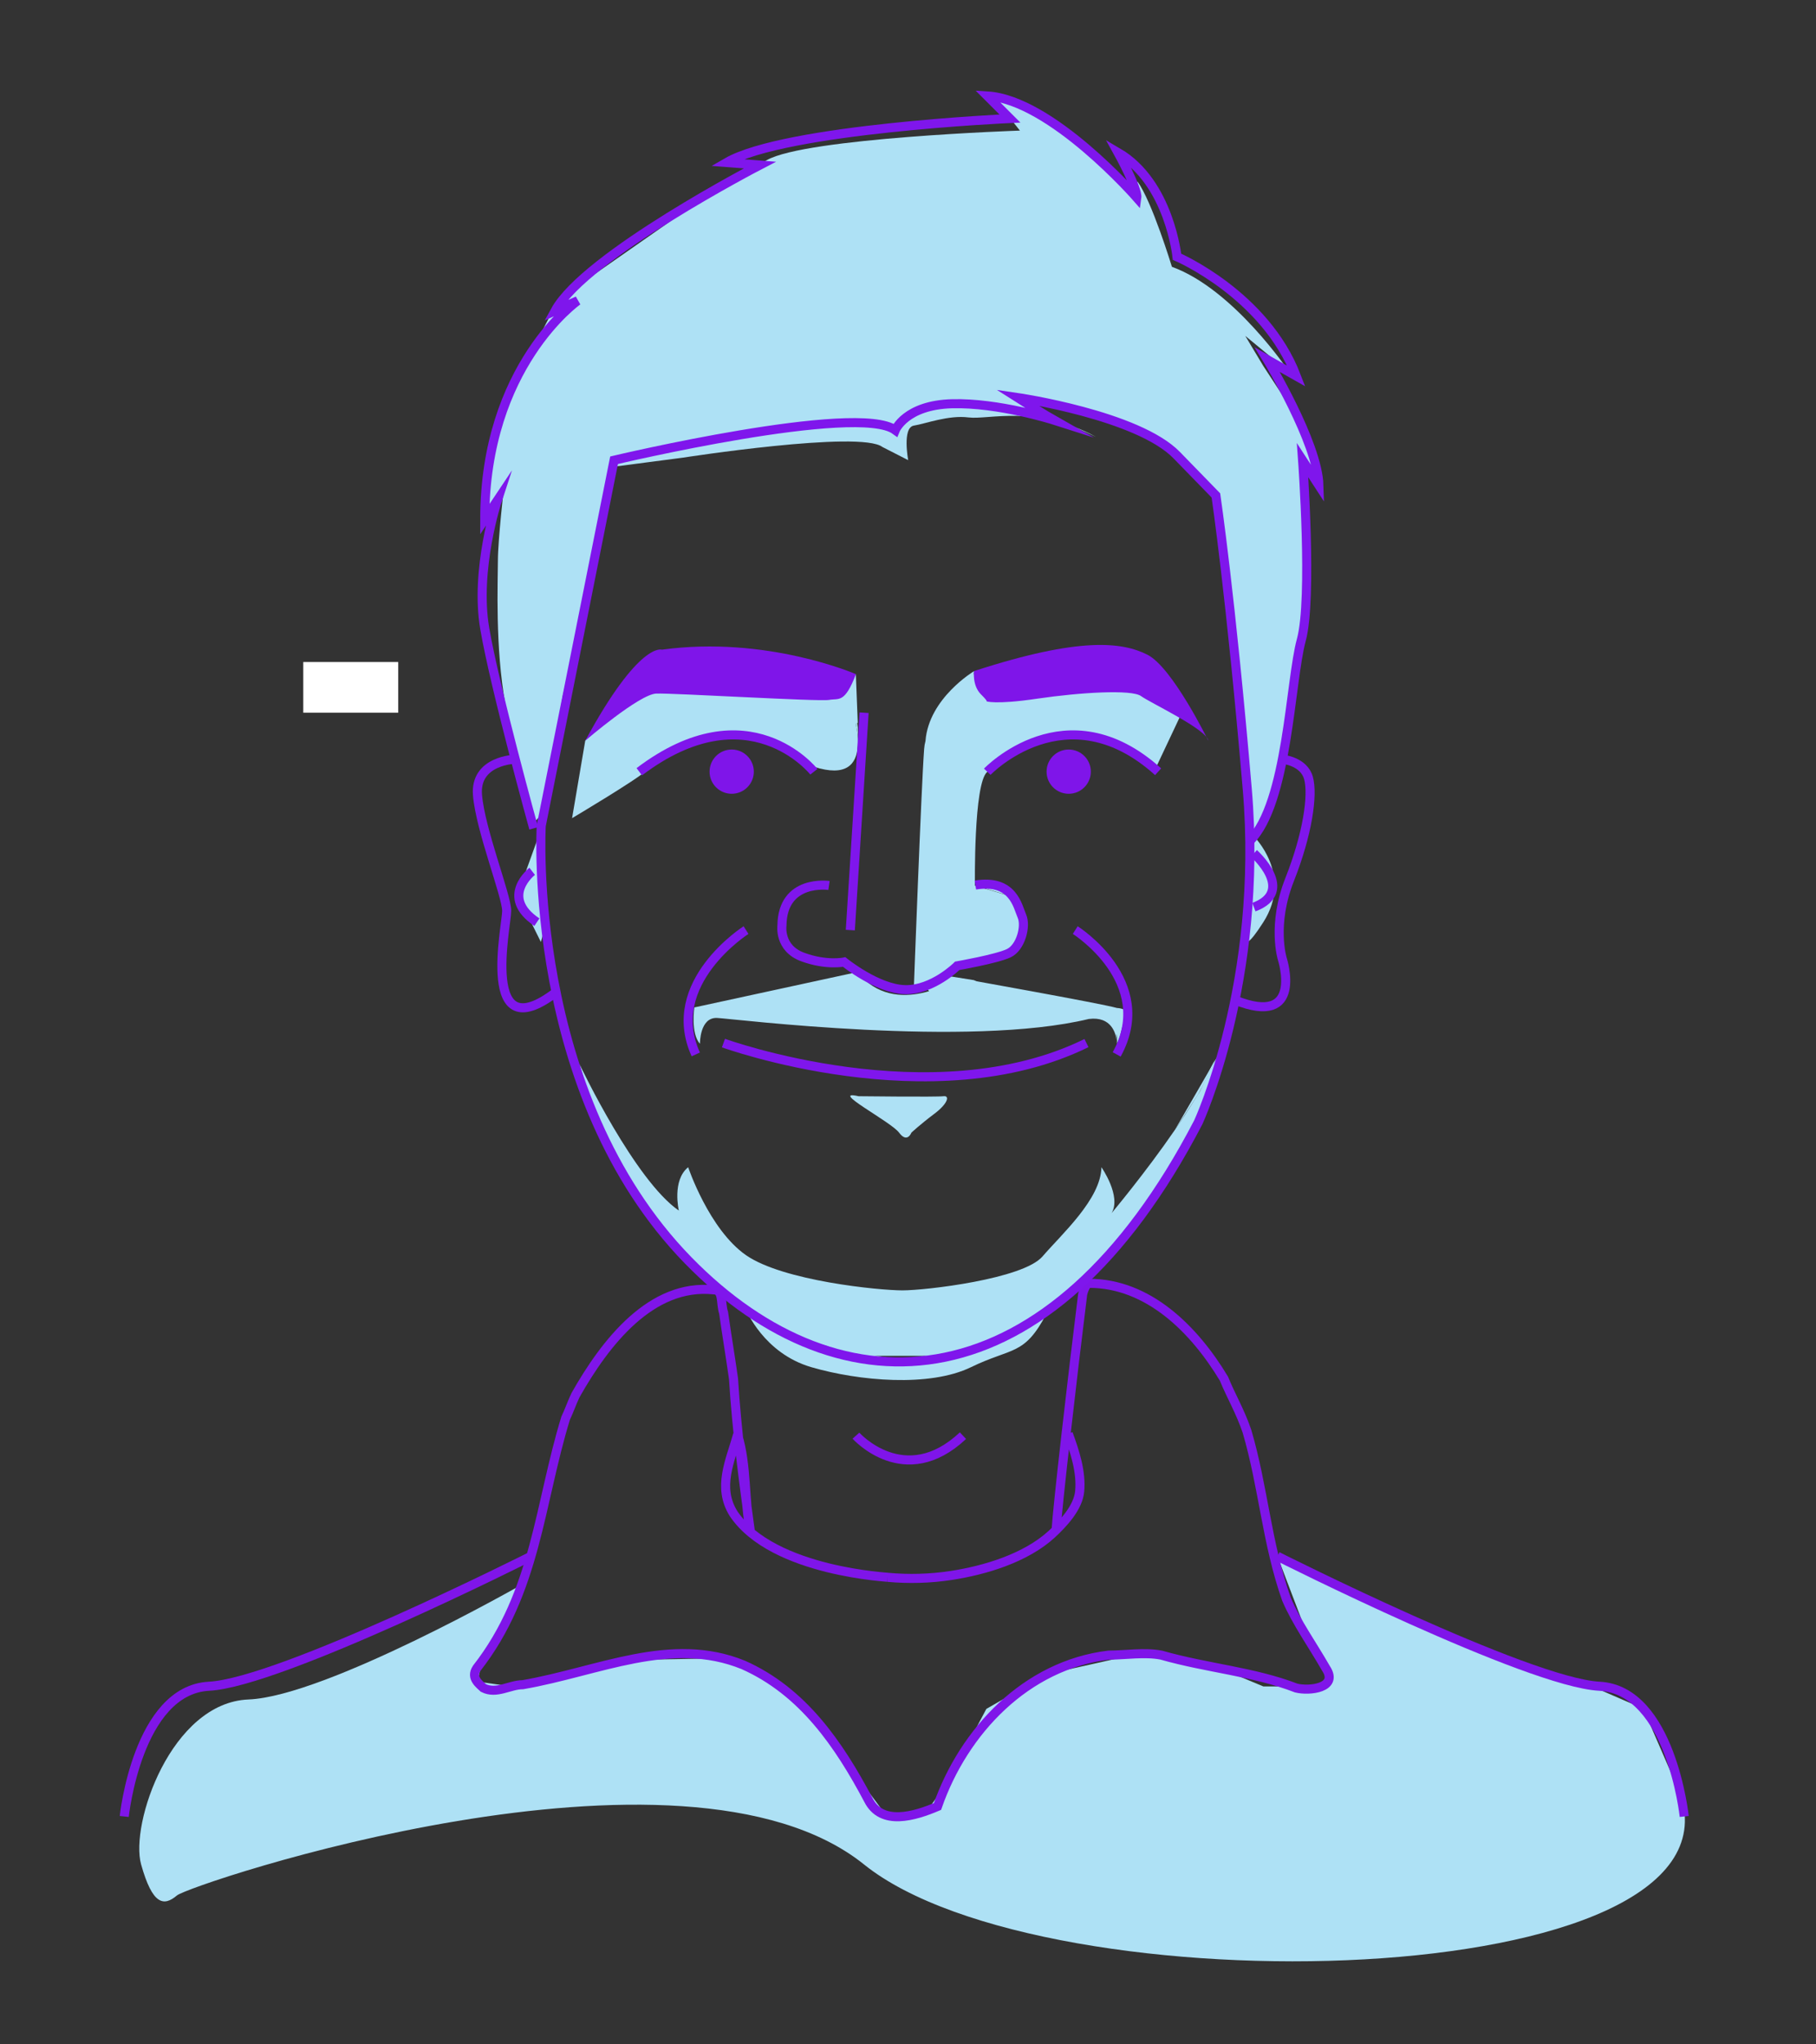<?xml version="1.0" encoding="utf-8"?>
<!-- Generator: Adobe Illustrator 19.0.0, SVG Export Plug-In . SVG Version: 6.00 Build 0)  -->
<svg version="1.1" xmlns="http://www.w3.org/2000/svg" xmlns:xlink="http://www.w3.org/1999/xlink" x="0px" y="0px"
	 viewBox="0 0 2002.4 2254" style="enable-background:new 0 0 2002.4 2254;" xml:space="preserve">
<rect x="0" y="0" width="2002.4" height="2254" fill="#333333" stroke="none"/>
<style type="text/css">
	.st0{fill:#AEE1F5;}
	.st1{fill:#FFFFFF;}
	.st2{fill:none;stroke:#7F15E9;stroke-width:10;stroke-miterlimit:10;}
	.st3{fill:none;stroke:#7F16EC;stroke-width:10;stroke-miterlimit:10;}
	.st4{fill:none;stroke:#7F00E0;stroke-width:10;stroke-miterlimit:10;}
	.st5{fill:#7F15E9;}
</style>
<g id="cloth">
	<path class="st0" d="M1147.1,1448.1c-11.5,8.1-25.1,13.3-36.9,21.1c-14,9.3-30.4,14.5-46.7,18.3c-13.9,3.3-28.2,6.6-42.6,7.4
		c-19.1,6.7-42.1,2.9-61.1-1.1c-7.1-1.5-14.2-3-21.2-4.7c-19.1-2.8-38.1-7.4-56.7-12.2c-14.8-3.8-29.7-9.4-38.8-22.4
		c-0.5-0.8-0.7-1.7-0.7-2.7c-1.6-1-3.1-2-4.5-3.3c-1.3-1.2-1.7-2.7-1.5-4l-13.7-0.2c0,0,19.4,48,72,63.3s130.2,22.2,175.9,0
		s58.9-12.2,83.5-59.4L1147.1,1448.1z"/>
	<line class="st0" x1="138.1" y1="2056" x2="136.4" y2="2197.5"/>
	<path class="st0" d="M575.4,1747.3c0,0-216.1,123.3-301.4,126.7c-85.3,3.4-130.9,137.4-118.4,181.9c12.5,44.6,24.9,46.6,39.5,34.2
		S752.7,1895,952.8,2056c200.2,160.9,971.1,143.4,900.5-76.4l-41.4-95.5l-56.3-24.4l-166-58.8l-181-84.7l36,94.5l18,30.1l3,18.8
		H1393l-49.3-20.5l-87.1-15.8l-102.5,22.9l-66.5,38.2l-43.3,81.5l-21.7,30.3l-46.2,4.6l-45.7-61.3l-68.7-79.8l-64.3-31.2l-101.8,1.9
		l-132.2,29.2l-37.3-5.3l5.3-22.6C531.7,1831.7,572.8,1754.8,575.4,1747.3z"/>
	<path class="st0" d="M613.1,1730.7"/>
	<path class="st0" d="M945.9,802.6v16c0-6.5-0.9-13.5-2.3-20.4l1.6-0.9L945.9,802.6z"/>
	<path class="st0" d="M945.8,822.6c0.1-1.3,0.1-2.6,0.1-4v4L945.8,822.6z"/>
	<rect x="334.4" y="730" class="st1" width="104.7" height="55.9"/>
	<g id="Layer_2">
		<path class="st2" d="M1177.9,1580.9c7.3,19.9,14.6,42.1,12.6,63.6c-1.7,18-18.2,35.6-31,47.4c-28.7,26.2-73.5,39.7-111.1,45.4
			c-23,3.5-46.4,4.1-69.6,2c5.9-0.1-126.4-5-170-70.3c-18.1-29-3.6-58.1,4.5-86.9c-0.6,3.1-1.1,3,0,0c0.4,2.7-1.6,3.7,0,0
			c10.6,34.7,7.1,71.6,14.1,106.9c-7.7-56.2-15-110.6-18.6-168.7c-3.6-25.4-7.3-47.2-10.9-72.6c-3.6-10.9,0-25.4-10.9-25.4
			c-68.9-7.3-119.7,58.1-152.4,116.1c-3.6,7.3-7.3,18.1-10.9,25.4c-29,94.3-32.7,192.3-98,275.7c-7.3,10.9,3.6,18.1,7.3,21.8
			c14.5,7.3,29-3.6,43.5-3.6c83.4-14.5,163.3-54.4,243.1-21.8c65.3,29,105.2,87.1,137.9,148.8c14.5,29,50.8,18.1,76.2,7.3
			c29-83.4,98-156,188.7-166.9c18.1,0,39.9-3.6,58.1,0c50.8,14.5,101.6,18.1,148.8,36.3c14.5,3.6,47.2,0,32.7-21.8
			c-14.5-25.4-32.7-50.8-43.5-76.2c-21.8-61.7-25.4-123.4-43.5-185c-7.3-21.8-18.1-39.9-25.4-58.1
			c-32.7-54.4-83.4-105.2-148.8-105.2c-3.6,0-7.3,10.9-7.3,14.5c-10.9,87.1-27.6,232.9-29,257.6"/>
		<path class="st2" d="M613.1,1602.5"/>
		<path class="st2" d="M585.5,1716.1c0,0-276.1,139.2-355,143.3s-93.5,143.6-93.5,143.6"/>
		<path class="st2" d="M1408.6,1716.1c0,0,276.1,139.2,355,143.3s93.5,143.6,93.5,143.6"/>
		<path class="st2" d="M943.8,1583.1c0,0,53.8,60.3,118,0"/>
	</g>
</g>
<g id="head_1_">
	<polygon class="st0" points="1116.7,988.9 1116,990.9 1114.4,988.1 	"/>
	<path class="st0" d="M943.6,798.2c1.4,6.8,2.3,13.8,2.3,20.4c0,1.4,0,2.7-0.1,4c-1.2,20.2-12.6,34.4-48.4,22.9l-35.5-22l-48.5-12.9
		l-54.6,9.6l-52,29.5l-49.4,33.3l11.4-88.3l36-34.3l21.1-16.6h145.5c0,0,21.4,1.9,39,5.9l33.3-6.1l2.1,53.5l-0.7,0.4L943.6,798.2z"
		/>
	<path class="st0" d="M946.7,1208.8c0,0,86.2,1,93.5,0s5.2,8-10,19.4c-15.2,11.4-25.3,20.8-25.3,20.8s-4.5,12.1-13.5,0
		C982.4,1236.8,913.1,1201.1,946.7,1208.8z"/>
	<path class="st0" d="M1343.7,1162.7l-24.2,78.3l-32.4,56.4l-28.2,40.9l-2.3,3.4l-2.8,4l-50.9,54.5l-32.7,33.5l-22.9,20.6
		l-48.2,23.6h-11.3l-18.9,11.6l-44.1,5.6h-76.2l-80.9-23.9l-93.6-66.4l-59.6-60.1l-58.1-110.8l-17.3-60.3
		c1.8,3.9,61,127.9,109.4,161.3c0,0-7.8-33.2,10.3-47.8c0,0,23,68.6,63.8,97c40.9,28.4,146.9,38.8,172.5,38.8
		c25.6,0,132.9-12.5,154.4-37.4c21.4-24.9,64.2-63,65-98.4c0,0,22.3,31.9,11.2,50.6c0,0,37.2-44.3,69.8-91.8l-0.2,0.4l0.7-1l0.5-0.7
		c7-10.3,13.8-20.7,20-30.8l0.5-0.8l4.7-7.3l-0.3,0.7l5.7-9l-5.4,8.2l2.3-4.8c5.6-10,10.3-19.5,13.8-28.1L1343.7,1162.7z"/>
	<polygon class="st0" points="1256.6,1341.8 1258.9,1338.4 1257.9,1340.4 	"/>
	<path class="st0" d="M1295.5,1246.1c0.2-0.2,0.3-0.4,0.5-0.6l-0.7,1L1295.5,1246.1z"/>
	<path class="st0" d="M1317,1213.2c2.5-4.1,4.8-8.1,7-12.1l-2.3,4.8L1317,1213.2z"/>
	<path class="st0" d="M1339.3,1168.8c-0.5,1.4-1,2.8-1.6,4.2c-3.4,8.6-8.1,18.1-13.8,28.1l11.4-24.1L1339.3,1168.8z"/>
	<path class="st0" d="M1337.7,1173c-3.4,8.6-8.1,18.1-13.8,28.1l-2.3,4.8l-4.7,7.3l-0.5,0.8l-20,30.8l-0.5,0.7l-0.7,1l0.2-0.4
		l39.9-69.1L1337.7,1173z"/>
	<path class="st0" d="M1382.6,922.3c0,0,43.6,42.6,10.4,94.6c-33.2,51.9-14.8-5.2-14.8-5.2V970L1382.6,922.3z"/>
	<path class="st0" d="M592,927.2l-22.2,61.6l11.1,18.7l15.5,31.2c0,0,5.2-17.6,4.8-21.8s0-41.9,0-41.9L592,927.2z"/>
	<polygon class="st0" points="1114.4,988.1 1087.6,980.1 1088.6,973.7 1111.2,983 	"/>
	<path class="st0" d="M1342.1,555.8l20.6,177.4l10.5,111.4l9.5,77.7l20.6-51.9l15-57.1l17.8-112.7l4.7-78.1l-4.5-115l18,27.7l-21-70
		l-40.3-61.6l-19.9-33.2l48.6,40c0,0-60.9-91.3-129.5-116.2c0,0-22.1-72.7-38.1-94.2l-2.8,20.8c0,0-73.9-96.4-156.4-114.3l29.7,37.5
		c0,0-236.4,8-279.1,32.6c-42.7,24.6-99,62.3-99,62.3l-130.9,91.4l-30.5,59.6l-35.4,76.4l-4.8,38.5l-10.1,51.8l8.6,2.6l12.5-24
		c0,0-6.9,60.3-6.9,83.1c0,22.9-3.2,95.7,8.3,158.6c11.5,63,24.7,100.4,24.7,100.4l5.3,31.5l11.6-12.8l21.5-128.1l39.5-171.1
		l19.4-82.5l73.4-9.6c0,0,196-30.5,220.3-11.8l28.4,14.5c0,0-6.8-36,6.3-38.1c13.1-2.1,38.1-11.8,60.2-9
		c22.2,2.8,74.8-14.5,140.6,21.5l-76.9-35.3l-1.4-8.3l58.2,12.5l47.1,14.5l31.9,15.2l37.4,29.1L1342.1,555.8z"/>
	<path class="st0" d="M1044.3,1076.1l29.6,4.7l27.1,13.3l-46.6,13.7c0,0-17.7,2.1-19.2,0c-1.6-2.1-12.5-17.1-12.5-17.1
		L1044.3,1076.1z"/>
	<path class="st0" d="M1231.5,1150.1l-0.2-3C1231.5,1148.7,1231.5,1149.8,1231.5,1150.1z"/>
	<path class="st0" d="M1223.3,1129"/>
	<path class="st0" d="M1234.7,1143.5l-3.2,7.4c0,0,0,0,0-0.1c0.1-0.6,0.5-4.9-0.4-10.3c-0.1,0.5-0.2,0.7-0.2,0.7
		c0-0.4,0-0.7-0.1-1.1l0.5,7.5c-0.9-7.9-5.7-27.1-30.6-24h-0.1c-132.5,32.1-390.7-0.1-409.8-1.1c-19.4-1-19,28.4-19,28.4
		c-10.4-11.1-6.2-40-6.2-40l179.7-39c42.6,52.7,111.2,6.5,111.2,6.5s157.3,28,175.1,33.1c3.3,0.2,8,1,8.8,3.2
		C1241.6,1118.3,1234.7,1143.5,1234.7,1143.5z"/>
	<path class="st0" d="M874.7,1463.7c-3.2-0.9-6.4-1.9-9.6-3c2.9,1.5,6.1,2.8,9.3,3.8C874.4,1464.2,874.5,1463.9,874.7,1463.7z"/>
	<path class="st0" d="M1080.7,1447.7c0.3-0.1,0.5-0.3,0.8-0.4l-6.9-0.1c0.2,0.4,0.4,0.7,0.5,1.1
		C1076.9,1448.2,1078.8,1448,1080.7,1447.7z"/>
	<path class="st0" d="M668.9,785.9l-23.6,30.9l-14.5,85.4c0,0,73-43.5,80.3-51.4c7.3-7.9,11.1-60.8,11.1-60.8v-13.2L668.9,785.9z"/>
	<path class="st0" d="M1300.5,791.5l-28.1,59.6l-3.4-6.7l-28.9-19.3l-57.4-14.5l-25.6,2.9c0,0-53.5,24.9-68.6,37.7
		c-15.1,12.8-13.5,125.4-13.5,125.4l12.5,3.7l26.8,8l1.7,2.7l8.8,14.6l3,20l-8.9,20.4l-21.8,10.2l-4.1-3.8l-27.2,10.8l-58.2,27.6
		c0,0,8.3-224.4,11.4-264.9c0.2-3,0.7-5.9,1.5-8.9c0,0,0,0,0-0.1c3.7-47.1,53.5-76.8,53.5-76.8l-0.2,3.5c0,0,2.2,1.3,5.4,3.4
		C1287.2,699.2,1300.5,791.5,1300.5,791.5z"/>
	<g id="head">
		<path class="st3" d="M1340.7,546.3c0,0,16.6,112.2,34.6,324.1c18,211.9-54,367.1-54,367.1C1157.9,1552,927.9,1563,758.9,1389.9
			c-179.3-183.7-162.1-479.3-162.1-479.3l80.3-403.1c0,0,268.4-63.7,310.1-33.2c0,0,11.2-27.7,62.5-29.1c51.3-1.4,112.2,18,112.2,18
			s-9.7-5.5-40.2-24.9c0,0,133,19.4,175.9,63.7C1340.7,546.3,1340.7,546.3,1340.7,546.3z"/>
		<path class="st3" d="M822.6,1025.6c0,0-91.4,58.2-55.4,137.1"/>
		<path class="st3" d="M1185.6,1025.6c0,0,90,56.8,45.7,137.1"/>
		<path class="st3" d="M797.7,1150.2c0,0,230.1,83.6,400.3,0"/>
		<path class="st3" d="M897.4,851c0,0-72-91.4-192.5,0"/>
		<path class="st3" d="M1088.6,851c0,0,87.2-91.4,188.4,0"/>
		<path class="st3" d="M588.5,913.4c0,0-42.9-155.1-54-220.3c-11.1-65.1,13.9-141.3,13.9-141.3l-13.9,20.8
			c0-169,102.5-241,102.5-241l-24.9,11.1c33.2-61,225.8-160.7,225.8-160.7l-36.7-2.8c64.4-37.4,312.4-48.5,312.4-48.5l-24.9-24.9
			c70.6,4.2,164.8,112.2,164.8,112.2c1.4-9.7-20.8-49.9-20.8-49.9c56.8,33.2,65.1,115,65.1,115s97,41.6,131.6,131.6l-31.9-18
			c0,0,55.4,91.4,56.8,138.5l-18-27.7c0,0,11.1,152.4-1.4,198.1c-12.5,45.7-15,180.1-56.7,221.6"/>
		<line class="st3" x1="952.8" y1="785.9" x2="937.6" y2="1025.6"/>
		<path class="st3" d="M914.1,976.4c0,0-51.3-7.6-51.9,44.3c0,0-3.5,24.9,22.9,34.6s45.7,5.5,45.7,5.5s36.7,29.8,67.2,30.5
			c30.5,0.7,57.5-26.3,57.5-26.3s43.6-7.6,56.8-13.9c13.2-6.2,19.4-29.8,14.5-40.9c-4.8-11.1-9.7-41-51.3-34.3"/>
		<path class="st3" d="M1414,837.2c0,0,23.6,2,28.8,20.7c5.2,18.7-1,62-20.8,112s-8.1,87.4-8.1,87.4s24.7,76.4-52.2,45.5"/>
		<path class="st3" d="M568.1,837.2c0,0-44.7,1-41.6,39.4s32.2,111.2,32.2,127.8s-30.4,154.5,54.4,89.7"/>
		<path class="st3" d="M1382.6,941.1c0,0,46.8,41.6,0,59.2"/>
		<path class="st3" d="M586.8,960.8c0,0-36.4,28.1,5.2,56.1"/>
		<path class="st4" d="M1414.1,1495"/>
	</g>
</g>
<g id="leftbrrow">
	<path class="st5" d="M943.8,743.4c0,0-98.4-42.9-214-27c0,0-24.9-9.7-84.5,100.4c0,0,59.6-51.3,78.3-52c18.7-0.7,179.4,9,190.5,7
		C925.1,769.8,931.3,776,943.8,743.4z"/>
</g>
<g id="rightbrrow">
	<path class="st5" d="M1074,740c0,0-2.1,15.9,7.6,25.6c9.7,9.7,5.5,7.6,5.5,7.6s9.7,4.2,56.8-2.8c47.1-6.9,103.9-10.4,114.3-2.8
		c10.4,7.6,72.7,36.7,74.1,49.2c0,0-39.5-81-67.2-94.9S1191.1,701.9,1074,740z"/>
</g>
<g id="lefteye">
	<circle class="st5" cx="806.8" cy="850.9" r="24.4"/>
</g>
<g id="righteye">
	<circle class="st5" cx="1178.4" cy="850.9" r="24.4"/>
</g>
</svg>
